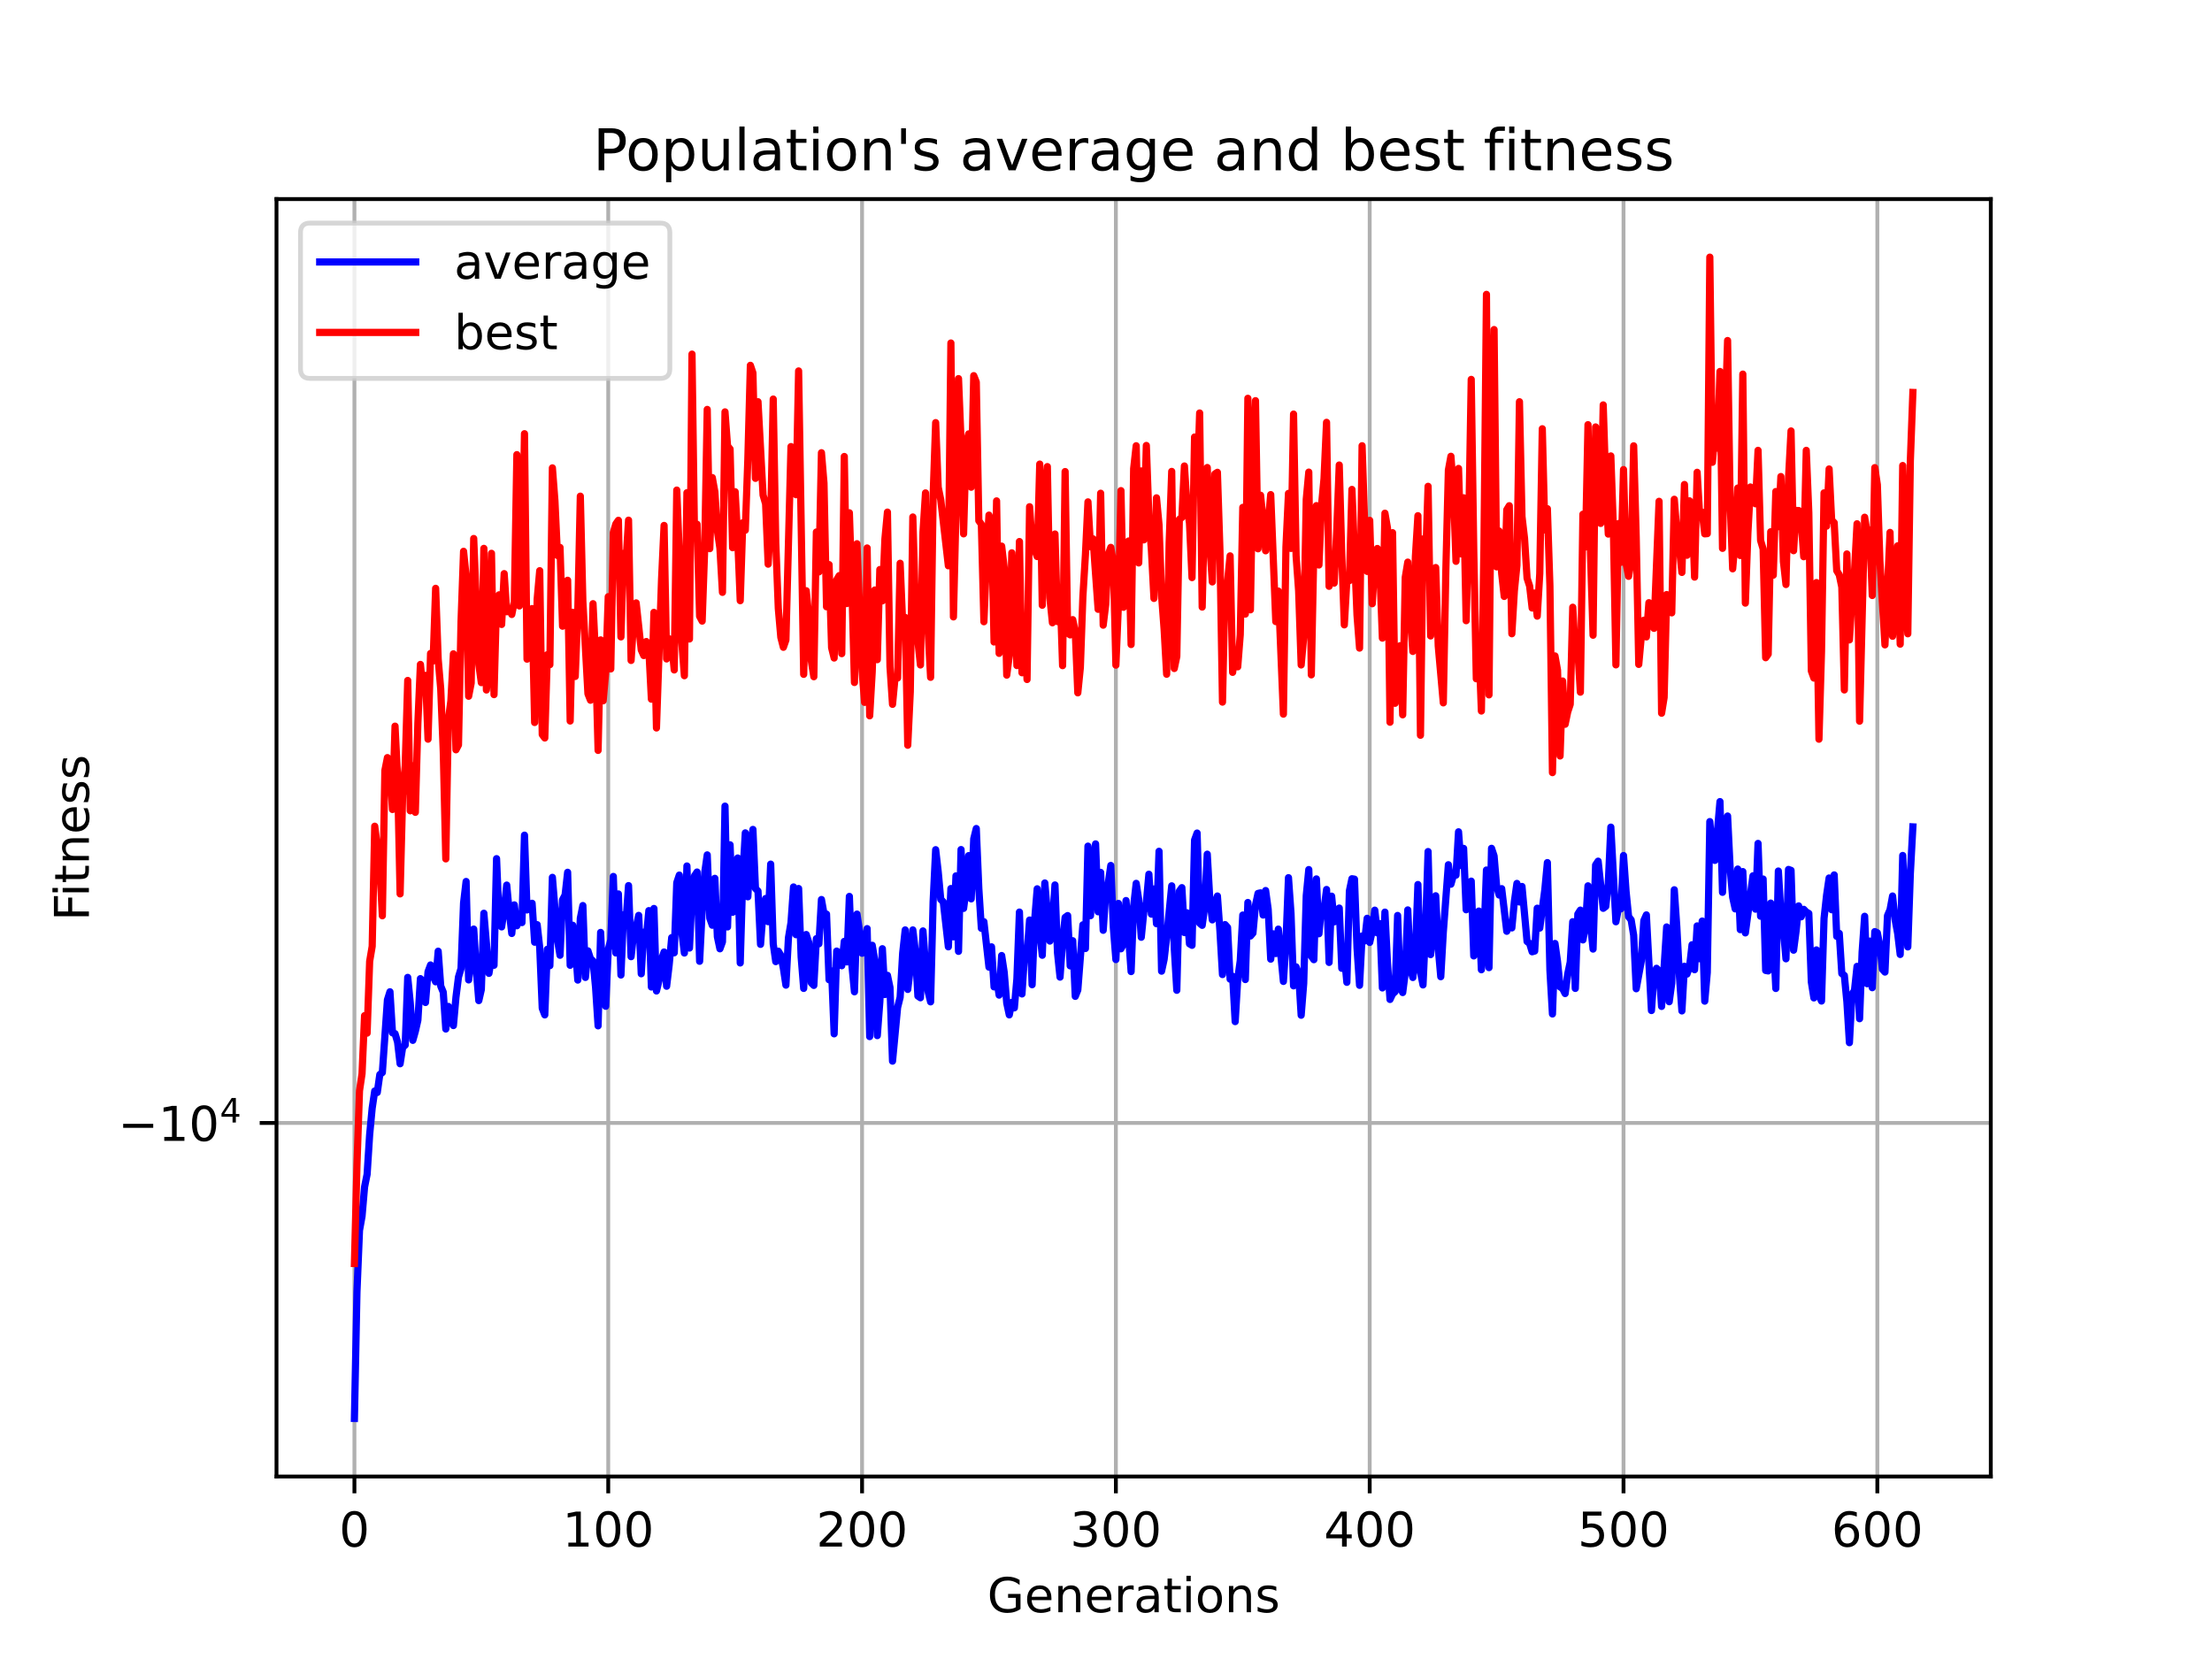 <?xml version="1.0" encoding="utf-8" standalone="no"?>
<!DOCTYPE svg PUBLIC "-//W3C//DTD SVG 1.1//EN"
  "http://www.w3.org/Graphics/SVG/1.1/DTD/svg11.dtd">
<!-- Created with matplotlib (https://matplotlib.org/) -->
<svg height="345.6pt" version="1.1" viewBox="0 0 460.8 345.6" width="460.8pt" xmlns="http://www.w3.org/2000/svg" xmlns:xlink="http://www.w3.org/1999/xlink">
 <defs>
  <style type="text/css">*{stroke-linecap:butt;stroke-linejoin:round;}</style>
 </defs>
 <g id="figure_1">
  <g id="patch_1">
   <path d="M 0 345.6 
L 460.8 345.6 
L 460.8 0 
L 0 0 
z
" style="fill:#ffffff;"/>
  </g>
  <g id="axes_1">
   <g id="patch_2">
    <path d="M 57.6 307.584 
L 414.72 307.584 
L 414.72 41.472 
L 57.6 41.472 
z
" style="fill:#ffffff;"/>
   </g>
   <g id="matplotlib.axis_1">
    <g id="xtick_1">
     <g id="line2d_1">
      <path clip-path="url(#pc590e0ab46)" d="M 73.833 307.584 
L 73.833 41.472 
" style="fill:none;stroke:#b0b0b0;stroke-linecap:square;stroke-width:0.8;"/>
     </g>
     <g id="line2d_2">
      <defs>
       <path d="M 0 0 
L 0 3.5 
" id="ma6adc0e510" style="stroke:#000000;stroke-width:0.8;"/>
      </defs>
      <g>
       <use style="stroke:#000000;stroke-width:0.8;" x="73.833" xlink:href="#ma6adc0e510" y="307.584"/>
      </g>
     </g>
     <g id="text_1">
      <!-- 0 -->
      <g transform="translate(70.651 322.182)scale(0.1 -0.1)">
       <defs>
        <path d="M 31.781 66.406 
Q 24.172 66.406 20.328 58.906 
Q 16.5 51.422 16.5 36.375 
Q 16.5 21.391 20.328 13.891 
Q 24.172 6.391 31.781 6.391 
Q 39.453 6.391 43.281 13.891 
Q 47.125 21.391 47.125 36.375 
Q 47.125 51.422 43.281 58.906 
Q 39.453 66.406 31.781 66.406 
z
M 31.781 74.219 
Q 44.047 74.219 50.516 64.516 
Q 56.984 54.828 56.984 36.375 
Q 56.984 17.969 50.516 8.266 
Q 44.047 -1.422 31.781 -1.422 
Q 19.531 -1.422 13.062 8.266 
Q 6.594 17.969 6.594 36.375 
Q 6.594 54.828 13.062 64.516 
Q 19.531 74.219 31.781 74.219 
z
" id="DejaVuSans-48"/>
       </defs>
       <use xlink:href="#DejaVuSans-48"/>
      </g>
     </g>
    </g>
    <g id="xtick_2">
     <g id="line2d_3">
      <path clip-path="url(#pc590e0ab46)" d="M 126.708 307.584 
L 126.708 41.472 
" style="fill:none;stroke:#b0b0b0;stroke-linecap:square;stroke-width:0.8;"/>
     </g>
     <g id="line2d_4">
      <g>
       <use style="stroke:#000000;stroke-width:0.8;" x="126.708" xlink:href="#ma6adc0e510" y="307.584"/>
      </g>
     </g>
     <g id="text_2">
      <!-- 100 -->
      <g transform="translate(117.164 322.182)scale(0.1 -0.1)">
       <defs>
        <path d="M 12.406 8.297 
L 28.516 8.297 
L 28.516 63.922 
L 10.984 60.406 
L 10.984 69.391 
L 28.422 72.906 
L 38.281 72.906 
L 38.281 8.297 
L 54.391 8.297 
L 54.391 0 
L 12.406 0 
z
" id="DejaVuSans-49"/>
       </defs>
       <use xlink:href="#DejaVuSans-49"/>
       <use x="63.623" xlink:href="#DejaVuSans-48"/>
       <use x="127.246" xlink:href="#DejaVuSans-48"/>
      </g>
     </g>
    </g>
    <g id="xtick_3">
     <g id="line2d_5">
      <path clip-path="url(#pc590e0ab46)" d="M 179.583 307.584 
L 179.583 41.472 
" style="fill:none;stroke:#b0b0b0;stroke-linecap:square;stroke-width:0.8;"/>
     </g>
     <g id="line2d_6">
      <g>
       <use style="stroke:#000000;stroke-width:0.8;" x="179.583" xlink:href="#ma6adc0e510" y="307.584"/>
      </g>
     </g>
     <g id="text_3">
      <!-- 200 -->
      <g transform="translate(170.04 322.182)scale(0.1 -0.1)">
       <defs>
        <path d="M 19.188 8.297 
L 53.609 8.297 
L 53.609 0 
L 7.328 0 
L 7.328 8.297 
Q 12.938 14.109 22.625 23.891 
Q 32.328 33.688 34.812 36.531 
Q 39.547 41.844 41.422 45.531 
Q 43.312 49.219 43.312 52.781 
Q 43.312 58.594 39.234 62.25 
Q 35.156 65.922 28.609 65.922 
Q 23.969 65.922 18.812 64.312 
Q 13.672 62.703 7.812 59.422 
L 7.812 69.391 
Q 13.766 71.781 18.938 73 
Q 24.125 74.219 28.422 74.219 
Q 39.75 74.219 46.484 68.547 
Q 53.219 62.891 53.219 53.422 
Q 53.219 48.922 51.531 44.891 
Q 49.859 40.875 45.406 35.406 
Q 44.188 33.984 37.641 27.219 
Q 31.109 20.453 19.188 8.297 
z
" id="DejaVuSans-50"/>
       </defs>
       <use xlink:href="#DejaVuSans-50"/>
       <use x="63.623" xlink:href="#DejaVuSans-48"/>
       <use x="127.246" xlink:href="#DejaVuSans-48"/>
      </g>
     </g>
    </g>
    <g id="xtick_4">
     <g id="line2d_7">
      <path clip-path="url(#pc590e0ab46)" d="M 232.459 307.584 
L 232.459 41.472 
" style="fill:none;stroke:#b0b0b0;stroke-linecap:square;stroke-width:0.8;"/>
     </g>
     <g id="line2d_8">
      <g>
       <use style="stroke:#000000;stroke-width:0.8;" x="232.459" xlink:href="#ma6adc0e510" y="307.584"/>
      </g>
     </g>
     <g id="text_4">
      <!-- 300 -->
      <g transform="translate(222.915 322.182)scale(0.1 -0.1)">
       <defs>
        <path d="M 40.578 39.312 
Q 47.656 37.797 51.625 33 
Q 55.609 28.219 55.609 21.188 
Q 55.609 10.406 48.188 4.484 
Q 40.766 -1.422 27.094 -1.422 
Q 22.516 -1.422 17.656 -0.516 
Q 12.797 0.391 7.625 2.203 
L 7.625 11.719 
Q 11.719 9.328 16.594 8.109 
Q 21.484 6.891 26.812 6.891 
Q 36.078 6.891 40.938 10.547 
Q 45.797 14.203 45.797 21.188 
Q 45.797 27.641 41.281 31.266 
Q 36.766 34.906 28.719 34.906 
L 20.219 34.906 
L 20.219 43.016 
L 29.109 43.016 
Q 36.375 43.016 40.234 45.922 
Q 44.094 48.828 44.094 54.297 
Q 44.094 59.906 40.109 62.906 
Q 36.141 65.922 28.719 65.922 
Q 24.656 65.922 20.016 65.031 
Q 15.375 64.156 9.812 62.312 
L 9.812 71.094 
Q 15.438 72.656 20.344 73.438 
Q 25.25 74.219 29.594 74.219 
Q 40.828 74.219 47.359 69.109 
Q 53.906 64.016 53.906 55.328 
Q 53.906 49.266 50.438 45.094 
Q 46.969 40.922 40.578 39.312 
z
" id="DejaVuSans-51"/>
       </defs>
       <use xlink:href="#DejaVuSans-51"/>
       <use x="63.623" xlink:href="#DejaVuSans-48"/>
       <use x="127.246" xlink:href="#DejaVuSans-48"/>
      </g>
     </g>
    </g>
    <g id="xtick_5">
     <g id="line2d_9">
      <path clip-path="url(#pc590e0ab46)" d="M 285.334 307.584 
L 285.334 41.472 
" style="fill:none;stroke:#b0b0b0;stroke-linecap:square;stroke-width:0.8;"/>
     </g>
     <g id="line2d_10">
      <g>
       <use style="stroke:#000000;stroke-width:0.8;" x="285.334" xlink:href="#ma6adc0e510" y="307.584"/>
      </g>
     </g>
     <g id="text_5">
      <!-- 400 -->
      <g transform="translate(275.79 322.182)scale(0.1 -0.1)">
       <defs>
        <path d="M 37.797 64.312 
L 12.891 25.391 
L 37.797 25.391 
z
M 35.203 72.906 
L 47.609 72.906 
L 47.609 25.391 
L 58.016 25.391 
L 58.016 17.188 
L 47.609 17.188 
L 47.609 0 
L 37.797 0 
L 37.797 17.188 
L 4.891 17.188 
L 4.891 26.703 
z
" id="DejaVuSans-52"/>
       </defs>
       <use xlink:href="#DejaVuSans-52"/>
       <use x="63.623" xlink:href="#DejaVuSans-48"/>
       <use x="127.246" xlink:href="#DejaVuSans-48"/>
      </g>
     </g>
    </g>
    <g id="xtick_6">
     <g id="line2d_11">
      <path clip-path="url(#pc590e0ab46)" d="M 338.209 307.584 
L 338.209 41.472 
" style="fill:none;stroke:#b0b0b0;stroke-linecap:square;stroke-width:0.8;"/>
     </g>
     <g id="line2d_12">
      <g>
       <use style="stroke:#000000;stroke-width:0.8;" x="338.209" xlink:href="#ma6adc0e510" y="307.584"/>
      </g>
     </g>
     <g id="text_6">
      <!-- 500 -->
      <g transform="translate(328.666 322.182)scale(0.1 -0.1)">
       <defs>
        <path d="M 10.797 72.906 
L 49.516 72.906 
L 49.516 64.594 
L 19.828 64.594 
L 19.828 46.734 
Q 21.969 47.469 24.109 47.828 
Q 26.266 48.188 28.422 48.188 
Q 40.625 48.188 47.75 41.5 
Q 54.891 34.812 54.891 23.391 
Q 54.891 11.625 47.562 5.094 
Q 40.234 -1.422 26.906 -1.422 
Q 22.312 -1.422 17.547 -0.641 
Q 12.797 0.141 7.719 1.703 
L 7.719 11.625 
Q 12.109 9.234 16.797 8.062 
Q 21.484 6.891 26.703 6.891 
Q 35.156 6.891 40.078 11.328 
Q 45.016 15.766 45.016 23.391 
Q 45.016 31 40.078 35.438 
Q 35.156 39.891 26.703 39.891 
Q 22.75 39.891 18.812 39.016 
Q 14.891 38.141 10.797 36.281 
z
" id="DejaVuSans-53"/>
       </defs>
       <use xlink:href="#DejaVuSans-53"/>
       <use x="63.623" xlink:href="#DejaVuSans-48"/>
       <use x="127.246" xlink:href="#DejaVuSans-48"/>
      </g>
     </g>
    </g>
    <g id="xtick_7">
     <g id="line2d_13">
      <path clip-path="url(#pc590e0ab46)" d="M 391.085 307.584 
L 391.085 41.472 
" style="fill:none;stroke:#b0b0b0;stroke-linecap:square;stroke-width:0.8;"/>
     </g>
     <g id="line2d_14">
      <g>
       <use style="stroke:#000000;stroke-width:0.8;" x="391.085" xlink:href="#ma6adc0e510" y="307.584"/>
      </g>
     </g>
     <g id="text_7">
      <!-- 600 -->
      <g transform="translate(381.541 322.182)scale(0.1 -0.1)">
       <defs>
        <path d="M 33.016 40.375 
Q 26.375 40.375 22.484 35.828 
Q 18.609 31.297 18.609 23.391 
Q 18.609 15.531 22.484 10.953 
Q 26.375 6.391 33.016 6.391 
Q 39.656 6.391 43.531 10.953 
Q 47.406 15.531 47.406 23.391 
Q 47.406 31.297 43.531 35.828 
Q 39.656 40.375 33.016 40.375 
z
M 52.594 71.297 
L 52.594 62.312 
Q 48.875 64.062 45.094 64.984 
Q 41.312 65.922 37.594 65.922 
Q 27.828 65.922 22.672 59.328 
Q 17.531 52.734 16.797 39.406 
Q 19.672 43.656 24.016 45.922 
Q 28.375 48.188 33.594 48.188 
Q 44.578 48.188 50.953 41.516 
Q 57.328 34.859 57.328 23.391 
Q 57.328 12.156 50.688 5.359 
Q 44.047 -1.422 33.016 -1.422 
Q 20.359 -1.422 13.672 8.266 
Q 6.984 17.969 6.984 36.375 
Q 6.984 53.656 15.188 63.938 
Q 23.391 74.219 37.203 74.219 
Q 40.922 74.219 44.703 73.484 
Q 48.484 72.75 52.594 71.297 
z
" id="DejaVuSans-54"/>
       </defs>
       <use xlink:href="#DejaVuSans-54"/>
       <use x="63.623" xlink:href="#DejaVuSans-48"/>
       <use x="127.246" xlink:href="#DejaVuSans-48"/>
      </g>
     </g>
    </g>
    <g id="text_8">
     <!-- Generations -->
     <g transform="translate(205.662 335.861)scale(0.1 -0.1)">
      <defs>
       <path d="M 59.516 10.406 
L 59.516 29.984 
L 43.406 29.984 
L 43.406 38.094 
L 69.281 38.094 
L 69.281 6.781 
Q 63.578 2.734 56.688 0.656 
Q 49.812 -1.422 42 -1.422 
Q 24.906 -1.422 15.25 8.562 
Q 5.609 18.562 5.609 36.375 
Q 5.609 54.25 15.25 64.234 
Q 24.906 74.219 42 74.219 
Q 49.125 74.219 55.547 72.453 
Q 61.969 70.703 67.391 67.281 
L 67.391 56.781 
Q 61.922 61.422 55.766 63.766 
Q 49.609 66.109 42.828 66.109 
Q 29.438 66.109 22.719 58.641 
Q 16.016 51.172 16.016 36.375 
Q 16.016 21.625 22.719 14.156 
Q 29.438 6.688 42.828 6.688 
Q 48.047 6.688 52.141 7.594 
Q 56.25 8.5 59.516 10.406 
z
" id="DejaVuSans-71"/>
       <path d="M 56.203 29.594 
L 56.203 25.203 
L 14.891 25.203 
Q 15.484 15.922 20.484 11.062 
Q 25.484 6.203 34.422 6.203 
Q 39.594 6.203 44.453 7.469 
Q 49.312 8.734 54.109 11.281 
L 54.109 2.781 
Q 49.266 0.734 44.188 -0.344 
Q 39.109 -1.422 33.891 -1.422 
Q 20.797 -1.422 13.156 6.188 
Q 5.516 13.812 5.516 26.812 
Q 5.516 40.234 12.766 48.109 
Q 20.016 56 32.328 56 
Q 43.359 56 49.781 48.891 
Q 56.203 41.797 56.203 29.594 
z
M 47.219 32.234 
Q 47.125 39.594 43.094 43.984 
Q 39.062 48.391 32.422 48.391 
Q 24.906 48.391 20.391 44.141 
Q 15.875 39.891 15.188 32.172 
z
" id="DejaVuSans-101"/>
       <path d="M 54.891 33.016 
L 54.891 0 
L 45.906 0 
L 45.906 32.719 
Q 45.906 40.484 42.875 44.328 
Q 39.844 48.188 33.797 48.188 
Q 26.516 48.188 22.312 43.547 
Q 18.109 38.922 18.109 30.906 
L 18.109 0 
L 9.078 0 
L 9.078 54.688 
L 18.109 54.688 
L 18.109 46.188 
Q 21.344 51.125 25.703 53.562 
Q 30.078 56 35.797 56 
Q 45.219 56 50.047 50.172 
Q 54.891 44.344 54.891 33.016 
z
" id="DejaVuSans-110"/>
       <path d="M 41.109 46.297 
Q 39.594 47.172 37.812 47.578 
Q 36.031 48 33.891 48 
Q 26.266 48 22.188 43.047 
Q 18.109 38.094 18.109 28.812 
L 18.109 0 
L 9.078 0 
L 9.078 54.688 
L 18.109 54.688 
L 18.109 46.188 
Q 20.953 51.172 25.484 53.578 
Q 30.031 56 36.531 56 
Q 37.453 56 38.578 55.875 
Q 39.703 55.766 41.062 55.516 
z
" id="DejaVuSans-114"/>
       <path d="M 34.281 27.484 
Q 23.391 27.484 19.188 25 
Q 14.984 22.516 14.984 16.5 
Q 14.984 11.719 18.141 8.906 
Q 21.297 6.109 26.703 6.109 
Q 34.188 6.109 38.703 11.406 
Q 43.219 16.703 43.219 25.484 
L 43.219 27.484 
z
M 52.203 31.203 
L 52.203 0 
L 43.219 0 
L 43.219 8.297 
Q 40.141 3.328 35.547 0.953 
Q 30.953 -1.422 24.312 -1.422 
Q 15.922 -1.422 10.953 3.297 
Q 6 8.016 6 15.922 
Q 6 25.141 12.172 29.828 
Q 18.359 34.516 30.609 34.516 
L 43.219 34.516 
L 43.219 35.406 
Q 43.219 41.609 39.141 45 
Q 35.062 48.391 27.688 48.391 
Q 23 48.391 18.547 47.266 
Q 14.109 46.141 10.016 43.891 
L 10.016 52.203 
Q 14.938 54.109 19.578 55.047 
Q 24.219 56 28.609 56 
Q 40.484 56 46.344 49.844 
Q 52.203 43.703 52.203 31.203 
z
" id="DejaVuSans-97"/>
       <path d="M 18.312 70.219 
L 18.312 54.688 
L 36.812 54.688 
L 36.812 47.703 
L 18.312 47.703 
L 18.312 18.016 
Q 18.312 11.328 20.141 9.422 
Q 21.969 7.516 27.594 7.516 
L 36.812 7.516 
L 36.812 0 
L 27.594 0 
Q 17.188 0 13.234 3.875 
Q 9.281 7.766 9.281 18.016 
L 9.281 47.703 
L 2.688 47.703 
L 2.688 54.688 
L 9.281 54.688 
L 9.281 70.219 
z
" id="DejaVuSans-116"/>
       <path d="M 9.422 54.688 
L 18.406 54.688 
L 18.406 0 
L 9.422 0 
z
M 9.422 75.984 
L 18.406 75.984 
L 18.406 64.594 
L 9.422 64.594 
z
" id="DejaVuSans-105"/>
       <path d="M 30.609 48.391 
Q 23.391 48.391 19.188 42.75 
Q 14.984 37.109 14.984 27.297 
Q 14.984 17.484 19.156 11.844 
Q 23.344 6.203 30.609 6.203 
Q 37.797 6.203 41.984 11.859 
Q 46.188 17.531 46.188 27.297 
Q 46.188 37.016 41.984 42.703 
Q 37.797 48.391 30.609 48.391 
z
M 30.609 56 
Q 42.328 56 49.016 48.375 
Q 55.719 40.766 55.719 27.297 
Q 55.719 13.875 49.016 6.219 
Q 42.328 -1.422 30.609 -1.422 
Q 18.844 -1.422 12.172 6.219 
Q 5.516 13.875 5.516 27.297 
Q 5.516 40.766 12.172 48.375 
Q 18.844 56 30.609 56 
z
" id="DejaVuSans-111"/>
       <path d="M 44.281 53.078 
L 44.281 44.578 
Q 40.484 46.531 36.375 47.5 
Q 32.281 48.484 27.875 48.484 
Q 21.188 48.484 17.844 46.438 
Q 14.5 44.391 14.5 40.281 
Q 14.5 37.156 16.891 35.375 
Q 19.281 33.594 26.516 31.984 
L 29.594 31.297 
Q 39.156 29.25 43.188 25.516 
Q 47.219 21.781 47.219 15.094 
Q 47.219 7.469 41.188 3.016 
Q 35.156 -1.422 24.609 -1.422 
Q 20.219 -1.422 15.453 -0.562 
Q 10.688 0.297 5.422 2 
L 5.422 11.281 
Q 10.406 8.688 15.234 7.391 
Q 20.062 6.109 24.812 6.109 
Q 31.156 6.109 34.562 8.281 
Q 37.984 10.453 37.984 14.406 
Q 37.984 18.062 35.516 20.016 
Q 33.062 21.969 24.703 23.781 
L 21.578 24.516 
Q 13.234 26.266 9.516 29.906 
Q 5.812 33.547 5.812 39.891 
Q 5.812 47.609 11.281 51.797 
Q 16.75 56 26.812 56 
Q 31.781 56 36.172 55.266 
Q 40.578 54.547 44.281 53.078 
z
" id="DejaVuSans-115"/>
      </defs>
      <use xlink:href="#DejaVuSans-71"/>
      <use x="77.49" xlink:href="#DejaVuSans-101"/>
      <use x="139.014" xlink:href="#DejaVuSans-110"/>
      <use x="202.393" xlink:href="#DejaVuSans-101"/>
      <use x="263.916" xlink:href="#DejaVuSans-114"/>
      <use x="305.029" xlink:href="#DejaVuSans-97"/>
      <use x="366.309" xlink:href="#DejaVuSans-116"/>
      <use x="405.518" xlink:href="#DejaVuSans-105"/>
      <use x="433.301" xlink:href="#DejaVuSans-111"/>
      <use x="494.482" xlink:href="#DejaVuSans-110"/>
      <use x="557.861" xlink:href="#DejaVuSans-115"/>
     </g>
    </g>
   </g>
   <g id="matplotlib.axis_2">
    <g id="ytick_1">
     <g id="line2d_15">
      <path clip-path="url(#pc590e0ab46)" d="M 57.6 233.935 
L 414.72 233.935 
" style="fill:none;stroke:#b0b0b0;stroke-linecap:square;stroke-width:0.8;"/>
     </g>
     <g id="line2d_16">
      <defs>
       <path d="M 0 0 
L -3.5 0 
" id="m2216885a93" style="stroke:#000000;stroke-width:0.8;"/>
      </defs>
      <g>
       <use style="stroke:#000000;stroke-width:0.8;" x="57.6" xlink:href="#m2216885a93" y="233.935"/>
      </g>
     </g>
     <g id="text_9">
      <!-- $\mathdefault{-10^{4}}$ -->
      <g transform="translate(24.6 237.734)scale(0.1 -0.1)">
       <defs>
        <path d="M 10.594 35.5 
L 73.188 35.5 
L 73.188 27.203 
L 10.594 27.203 
z
" id="DejaVuSans-8722"/>
       </defs>
       <use transform="translate(0 0.684)" xlink:href="#DejaVuSans-8722"/>
       <use transform="translate(83.789 0.684)" xlink:href="#DejaVuSans-49"/>
       <use transform="translate(147.412 0.684)" xlink:href="#DejaVuSans-48"/>
       <use transform="translate(211.992 38.966)scale(0.7)" xlink:href="#DejaVuSans-52"/>
      </g>
     </g>
    </g>
    <g id="text_10">
     <!-- Fitness -->
     <g transform="translate(18.52 191.845)rotate(-90)scale(0.1 -0.1)">
      <defs>
       <path d="M 9.812 72.906 
L 51.703 72.906 
L 51.703 64.594 
L 19.672 64.594 
L 19.672 43.109 
L 48.578 43.109 
L 48.578 34.812 
L 19.672 34.812 
L 19.672 0 
L 9.812 0 
z
" id="DejaVuSans-70"/>
      </defs>
      <use xlink:href="#DejaVuSans-70"/>
      <use x="50.27" xlink:href="#DejaVuSans-105"/>
      <use x="78.053" xlink:href="#DejaVuSans-116"/>
      <use x="117.262" xlink:href="#DejaVuSans-110"/>
      <use x="180.641" xlink:href="#DejaVuSans-101"/>
      <use x="242.164" xlink:href="#DejaVuSans-115"/>
      <use x="294.264" xlink:href="#DejaVuSans-115"/>
     </g>
    </g>
   </g>
   <g id="line2d_17">
    <path clip-path="url(#pc590e0ab46)" d="M 73.833 295.488 
L 74.361 269.157 
L 74.89 256.321 
L 75.419 253.365 
L 75.948 247.256 
L 76.476 244.626 
L 77.005 236.376 
L 77.534 230.831 
L 78.063 227.273 
L 78.592 227.585 
L 79.12 223.851 
L 79.649 223.428 
L 80.707 208.293 
L 81.235 206.605 
L 81.764 215.16 
L 82.293 215.327 
L 82.822 217.086 
L 83.35 221.601 
L 83.879 218.189 
L 84.408 217.719 
L 84.937 203.608 
L 85.465 208.913 
L 85.994 216.724 
L 86.523 214.847 
L 87.052 212.517 
L 87.58 203.87 
L 88.109 204.402 
L 88.638 208.833 
L 89.167 202.428 
L 89.695 201.019 
L 90.224 203.396 
L 90.753 204.53 
L 91.282 198.155 
L 91.81 205.413 
L 92.339 206.69 
L 92.868 214.36 
L 93.397 209.651 
L 93.925 212.35 
L 94.454 213.642 
L 94.983 207.752 
L 95.512 203.522 
L 96.04 201.757 
L 96.569 188.107 
L 97.098 183.629 
L 97.627 204.134 
L 98.155 199.495 
L 98.684 193.545 
L 99.213 201.951 
L 99.742 208.445 
L 100.27 206.133 
L 100.799 190.247 
L 101.857 202.77 
L 102.385 199.612 
L 102.914 201.083 
L 103.443 178.875 
L 103.972 191.767 
L 104.5 193.091 
L 105.029 189.513 
L 105.558 184.381 
L 106.087 190.019 
L 106.615 194.458 
L 107.144 188.502 
L 107.673 192.856 
L 108.202 191.306 
L 108.73 192.193 
L 109.259 173.981 
L 109.788 189.552 
L 110.317 189.303 
L 110.845 188.17 
L 111.374 196.275 
L 111.903 192.626 
L 112.432 197.402 
L 112.96 210.039 
L 113.489 211.419 
L 114.018 197.751 
L 114.547 201.168 
L 115.075 182.771 
L 116.133 195.799 
L 116.662 198.998 
L 117.191 187.456 
L 117.719 186.446 
L 118.248 181.714 
L 118.777 201.085 
L 119.306 192.744 
L 119.834 196.722 
L 120.363 204.167 
L 120.892 191.289 
L 121.421 188.645 
L 121.949 203.617 
L 122.478 198.082 
L 123.007 199.721 
L 123.536 200.186 
L 124.064 205.642 
L 124.593 213.698 
L 125.122 194.24 
L 125.651 205.729 
L 126.179 209.626 
L 126.708 197.823 
L 127.237 195.795 
L 127.766 182.581 
L 128.294 198.522 
L 128.823 186.222 
L 129.352 203.114 
L 129.881 190.567 
L 130.409 191.994 
L 130.938 184.49 
L 131.467 199.295 
L 131.996 194.516 
L 132.524 193.09 
L 133.053 190.693 
L 133.582 202.852 
L 134.111 194.188 
L 134.639 195.383 
L 135.168 189.701 
L 135.697 205.609 
L 136.226 189.255 
L 136.754 206.437 
L 137.283 204.276 
L 137.812 199.823 
L 138.341 198.32 
L 138.869 205.452 
L 139.398 201.021 
L 139.927 195.327 
L 140.456 198.486 
L 140.984 183.88 
L 141.513 182.297 
L 142.042 194.231 
L 142.571 198.528 
L 143.099 180.4 
L 143.628 197.497 
L 144.157 186.453 
L 144.686 182.443 
L 145.214 181.659 
L 145.743 200.254 
L 146.272 189.725 
L 146.801 181.793 
L 147.329 178.091 
L 147.858 191.272 
L 148.387 192.746 
L 148.916 182.973 
L 149.444 195.152 
L 149.973 197.651 
L 150.502 196.199 
L 151.031 167.933 
L 151.559 193.1 
L 152.088 175.99 
L 152.617 190.046 
L 153.146 189.692 
L 153.674 178.737 
L 154.203 200.601 
L 154.732 182.575 
L 155.261 173.505 
L 155.789 186.822 
L 156.318 176.903 
L 156.847 172.787 
L 157.376 185.089 
L 157.905 185.638 
L 158.433 196.727 
L 158.962 189.871 
L 159.491 187.178 
L 160.02 192.003 
L 160.548 180.012 
L 161.077 196.639 
L 161.606 200.323 
L 162.135 198.148 
L 162.663 199.025 
L 163.192 201.735 
L 163.721 205.223 
L 164.25 195.343 
L 164.778 192.206 
L 165.307 184.771 
L 165.836 194.713 
L 166.365 185.094 
L 166.893 199.344 
L 167.422 205.904 
L 167.951 194.68 
L 168.48 196.33 
L 169.008 204.75 
L 169.537 205.278 
L 170.066 195.542 
L 170.595 196.606 
L 171.123 187.388 
L 171.652 190.352 
L 172.181 190.428 
L 172.71 204.101 
L 173.238 202.251 
L 173.767 215.366 
L 174.296 198.13 
L 174.825 198.521 
L 175.353 201.177 
L 175.882 196.105 
L 176.411 200.378 
L 176.94 186.74 
L 177.468 201.082 
L 177.997 206.608 
L 178.526 190.421 
L 179.055 194.029 
L 179.583 198.577 
L 180.112 196.967 
L 180.641 193.45 
L 181.17 215.941 
L 181.698 196.918 
L 182.227 200.053 
L 182.756 215.734 
L 183.285 208.687 
L 183.813 197.635 
L 184.342 207.185 
L 184.871 203.175 
L 185.4 205.723 
L 185.928 221.054 
L 186.986 209.873 
L 187.515 207.747 
L 188.043 198.549 
L 188.572 193.719 
L 189.101 206.116 
L 189.63 201.691 
L 190.158 193.721 
L 190.687 198.191 
L 191.216 207.493 
L 191.745 207.851 
L 192.273 193.931 
L 192.802 201.046 
L 193.331 206.528 
L 193.86 208.705 
L 194.388 187.828 
L 194.917 177.006 
L 195.446 181.602 
L 195.975 187.359 
L 196.504 187.878 
L 197.561 197.242 
L 198.09 185.099 
L 198.619 195.157 
L 199.147 182.46 
L 199.676 198.185 
L 200.205 176.978 
L 200.734 189.235 
L 201.262 185.265 
L 201.791 178.24 
L 202.32 187.25 
L 202.849 174.733 
L 203.377 172.599 
L 203.906 185.098 
L 204.435 193.383 
L 204.964 192.009 
L 206.021 201.473 
L 206.55 197.244 
L 207.079 205.587 
L 207.607 203.837 
L 208.136 207.297 
L 208.665 199.055 
L 209.194 202.547 
L 209.722 208.953 
L 210.251 211.417 
L 210.78 208.825 
L 211.309 209.958 
L 211.837 203.898 
L 212.366 190.001 
L 212.895 207.06 
L 213.424 198.871 
L 213.952 198.741 
L 214.481 191.662 
L 215.01 205.135 
L 215.539 191.632 
L 216.067 185.156 
L 216.596 193.911 
L 217.125 199 
L 217.654 183.94 
L 218.711 196.042 
L 219.24 192.445 
L 219.769 184.352 
L 220.297 198.479 
L 220.826 203.553 
L 221.355 196.009 
L 221.884 191.118 
L 222.412 190.733 
L 222.941 201.206 
L 223.47 195.968 
L 223.999 207.559 
L 224.527 206.239 
L 225.585 192.658 
L 226.114 197.592 
L 226.642 176.266 
L 227.171 190.756 
L 227.7 181.002 
L 228.229 175.799 
L 228.757 189.937 
L 229.286 181.737 
L 229.815 193.797 
L 230.344 186.107 
L 230.872 183.965 
L 231.401 180.29 
L 231.93 193.244 
L 232.459 199.892 
L 232.987 188.194 
L 233.516 197.651 
L 234.045 196.671 
L 234.574 187.601 
L 235.631 202.397 
L 236.16 188.727 
L 236.689 184.021 
L 237.218 187.434 
L 237.746 195.249 
L 238.275 189.949 
L 238.804 188.041 
L 239.333 182.117 
L 239.861 190.428 
L 240.39 185.195 
L 240.919 192.426 
L 241.448 177.339 
L 241.976 202.313 
L 242.505 199.87 
L 243.034 195.298 
L 244.091 184.537 
L 244.62 197.471 
L 245.149 206.296 
L 245.678 185.644 
L 246.206 184.914 
L 246.735 194.269 
L 247.264 190.157 
L 247.793 196.617 
L 248.321 196.925 
L 248.85 174.997 
L 249.379 173.541 
L 249.908 192.318 
L 250.436 192.764 
L 250.965 188.951 
L 251.494 177.943 
L 252.023 187.343 
L 252.551 191.628 
L 253.08 188.217 
L 253.609 186.656 
L 254.138 193.969 
L 254.666 203.018 
L 255.195 192.609 
L 255.724 193.199 
L 256.253 203.973 
L 256.781 203.369 
L 257.31 212.818 
L 257.839 203.987 
L 258.368 200.118 
L 258.896 190.621 
L 259.425 204.058 
L 259.954 188.006 
L 260.483 194.993 
L 261.011 194.375 
L 261.54 188.562 
L 262.069 186.114 
L 262.598 186 
L 263.126 190.614 
L 263.655 185.517 
L 264.184 189.425 
L 264.713 199.808 
L 265.241 194.538 
L 265.77 198.638 
L 266.299 193.553 
L 267.356 204.448 
L 267.885 196.359 
L 268.414 182.838 
L 268.943 190.316 
L 269.471 205.367 
L 270 201.415 
L 270.529 202.932 
L 271.058 211.495 
L 271.586 204.877 
L 272.115 186.594 
L 272.644 181.15 
L 273.173 199.178 
L 273.701 199.918 
L 274.23 183.094 
L 274.759 194.517 
L 275.288 188.974 
L 275.817 189.443 
L 276.345 185.296 
L 276.874 200.49 
L 277.403 186.689 
L 277.932 192.045 
L 278.46 191.042 
L 278.989 189.166 
L 279.518 201.719 
L 280.047 198.956 
L 280.575 204.636 
L 281.104 185.597 
L 281.633 183.057 
L 282.162 183.145 
L 282.69 197.472 
L 283.219 205.26 
L 283.748 194.992 
L 284.277 196.018 
L 284.805 191.3 
L 285.334 196.323 
L 285.863 193.967 
L 286.392 189.606 
L 286.92 194.339 
L 287.449 192.397 
L 287.978 205.805 
L 288.507 190.014 
L 289.035 200.571 
L 289.564 208.204 
L 290.093 207.069 
L 290.622 206.582 
L 291.15 190.707 
L 291.679 205.627 
L 292.208 206.767 
L 292.737 202.665 
L 293.265 189.553 
L 293.794 201.694 
L 294.323 203.633 
L 294.852 198.322 
L 295.38 184.265 
L 295.909 202.488 
L 296.438 205.176 
L 296.967 193.6 
L 297.495 177.395 
L 298.024 198.863 
L 299.082 186.607 
L 299.61 197.519 
L 300.139 203.464 
L 300.668 194.173 
L 301.725 180.142 
L 302.254 184.197 
L 302.783 182.324 
L 303.312 182.311 
L 303.84 173.282 
L 304.369 180.307 
L 304.898 176.735 
L 305.427 189.52 
L 305.955 184.795 
L 306.484 183.56 
L 307.013 199.136 
L 307.542 198.442 
L 308.07 189.793 
L 308.599 202.014 
L 309.128 195.472 
L 309.657 181.239 
L 310.185 201.576 
L 310.714 176.72 
L 311.243 178.317 
L 311.772 184.596 
L 312.3 186.449 
L 312.829 185.122 
L 313.887 194.001 
L 314.415 192.347 
L 314.944 193.301 
L 315.473 187.794 
L 316.002 184.035 
L 316.531 187.896 
L 317.059 184.67 
L 318.117 196.129 
L 318.646 196.531 
L 319.174 198.272 
L 319.703 198.119 
L 320.232 189.199 
L 320.761 193.338 
L 321.818 185.311 
L 322.347 179.695 
L 322.876 202.117 
L 323.404 211.227 
L 323.933 196.538 
L 324.462 200.323 
L 324.991 205.592 
L 325.519 205.917 
L 326.048 206.976 
L 326.577 202.95 
L 327.106 200.419 
L 327.634 192.004 
L 328.163 205.906 
L 328.692 190.415 
L 329.221 189.594 
L 329.749 195.802 
L 330.278 192.968 
L 330.807 184.535 
L 331.336 192.606 
L 331.864 197.711 
L 332.393 180.194 
L 332.922 179.4 
L 333.979 189.219 
L 334.508 188.828 
L 335.037 184.001 
L 335.566 172.31 
L 336.623 192.022 
L 337.152 189.207 
L 337.681 189.318 
L 338.209 178.222 
L 338.738 185.67 
L 339.267 190.963 
L 339.796 191.627 
L 340.324 194.845 
L 340.853 205.973 
L 341.911 200.215 
L 342.439 191.789 
L 342.968 190.591 
L 344.026 210.513 
L 344.554 202.991 
L 345.083 201.717 
L 345.612 202.301 
L 346.141 209.655 
L 347.198 193.1 
L 347.727 208.678 
L 348.256 204.798 
L 348.784 185.356 
L 349.313 193.124 
L 349.842 203.187 
L 350.371 210.591 
L 350.899 201.29 
L 351.428 202.922 
L 351.957 201.449 
L 352.486 196.807 
L 353.014 202.008 
L 353.543 192.885 
L 354.072 199.72 
L 354.601 191.873 
L 355.13 208.559 
L 355.658 202.582 
L 356.187 171.151 
L 356.716 177.471 
L 357.245 179.233 
L 358.302 166.987 
L 358.831 185.888 
L 359.36 172.064 
L 359.888 169.994 
L 360.417 180.79 
L 360.946 186.927 
L 361.475 189.336 
L 362.003 181.04 
L 362.532 193.662 
L 363.061 181.568 
L 363.59 194.338 
L 365.176 182.446 
L 365.705 189.394 
L 366.233 175.7 
L 366.762 190.864 
L 367.291 183.119 
L 367.82 202.162 
L 368.348 202.259 
L 368.877 188.131 
L 369.406 195.353 
L 369.935 205.917 
L 370.463 181.453 
L 370.992 190.222 
L 371.521 193.842 
L 372.05 199.735 
L 372.578 181.122 
L 373.107 181.313 
L 373.636 197.941 
L 374.165 193.909 
L 374.693 188.716 
L 375.222 190.987 
L 375.751 189.432 
L 376.28 189.991 
L 376.808 190.283 
L 377.337 204.574 
L 377.866 207.882 
L 378.395 197.887 
L 378.923 207.35 
L 379.452 208.535 
L 379.981 191.32 
L 380.51 186.491 
L 381.038 182.9 
L 381.567 189.508 
L 382.096 182.259 
L 382.625 195.058 
L 383.153 194.441 
L 383.682 202.804 
L 384.211 203.204 
L 384.74 208.703 
L 385.268 217.21 
L 385.797 207.182 
L 386.326 206.295 
L 386.855 201.313 
L 387.383 212.215 
L 387.912 198.349 
L 388.441 190.88 
L 388.97 204.932 
L 389.498 196.05 
L 390.027 205.753 
L 390.556 194.072 
L 391.085 194.33 
L 391.613 197.002 
L 392.142 201.921 
L 392.671 202.5 
L 393.2 190.748 
L 393.728 189.516 
L 394.257 186.655 
L 394.786 191.574 
L 395.315 194.438 
L 395.844 198.832 
L 396.372 178.212 
L 396.901 191.457 
L 397.43 197.257 
L 397.959 181.955 
L 398.487 172.253 
L 398.487 172.253 
" style="fill:none;stroke:#0000ff;stroke-linecap:square;stroke-width:1.5;"/>
   </g>
   <g id="line2d_18">
    <path clip-path="url(#pc590e0ab46)" d="M 73.833 263.217 
L 74.361 242.764 
L 74.89 227.236 
L 75.419 223.663 
L 75.948 211.58 
L 76.476 215.22 
L 77.005 200.268 
L 77.534 197.131 
L 78.063 172.119 
L 79.12 180.387 
L 79.649 190.769 
L 80.178 160.502 
L 80.707 157.824 
L 81.235 159.655 
L 81.764 168.638 
L 82.293 151.272 
L 82.822 161.903 
L 83.35 186.212 
L 83.879 165.636 
L 84.408 159.496 
L 84.937 141.75 
L 85.465 168.905 
L 85.994 159.523 
L 86.523 169.221 
L 87.052 150.61 
L 87.58 138.413 
L 88.109 144.036 
L 88.638 140.682 
L 89.167 153.984 
L 89.695 136.127 
L 90.224 137.691 
L 90.753 122.562 
L 91.282 137.32 
L 91.81 143.504 
L 92.339 156.51 
L 92.868 178.923 
L 93.397 149.992 
L 93.925 146.002 
L 94.454 136.206 
L 94.983 156.194 
L 95.512 155.174 
L 96.04 129.57 
L 96.569 114.849 
L 97.098 119.992 
L 97.627 145.038 
L 98.155 142.289 
L 98.684 112.182 
L 99.742 138.427 
L 100.27 142.205 
L 100.799 114.239 
L 101.328 143.737 
L 101.857 138.609 
L 102.385 115.267 
L 102.914 144.702 
L 103.443 125.069 
L 103.972 123.911 
L 104.5 130.087 
L 105.029 119.499 
L 105.558 127.433 
L 106.087 126.89 
L 106.615 128.004 
L 107.144 125.335 
L 107.673 94.707 
L 108.202 126.23 
L 108.73 121.307 
L 109.259 90.35 
L 109.788 137.314 
L 110.317 129.299 
L 110.845 126.776 
L 111.374 150.512 
L 111.903 124.8 
L 112.432 118.886 
L 112.96 153.023 
L 113.489 153.736 
L 114.018 136.384 
L 114.547 138.464 
L 115.075 97.47 
L 115.604 104.381 
L 116.133 115.725 
L 116.662 114.041 
L 117.191 130.449 
L 117.719 128.587 
L 118.248 120.88 
L 118.777 150.199 
L 119.306 127.559 
L 119.834 140.919 
L 120.363 127.341 
L 120.892 103.36 
L 121.421 125.279 
L 122.478 144.525 
L 123.007 145.87 
L 123.536 125.76 
L 124.064 136.606 
L 124.593 156.324 
L 125.122 133.304 
L 125.651 145.987 
L 126.179 139.998 
L 126.708 124.299 
L 127.237 139.352 
L 127.766 110.947 
L 128.294 109.141 
L 128.823 108.39 
L 129.352 132.679 
L 129.881 115.284 
L 130.409 117.002 
L 130.938 108.362 
L 131.467 137.583 
L 131.996 129.221 
L 132.524 125.596 
L 133.582 135.386 
L 134.111 136.565 
L 134.639 133.642 
L 135.168 135.362 
L 135.697 145.652 
L 136.226 127.57 
L 136.754 151.648 
L 137.812 120.756 
L 138.341 109.46 
L 138.869 137.271 
L 139.398 133.074 
L 139.927 134.078 
L 140.456 139.564 
L 140.984 102.094 
L 141.513 115.515 
L 142.042 133.885 
L 142.571 140.764 
L 143.099 102.644 
L 143.628 133.114 
L 144.157 73.771 
L 144.686 112.101 
L 145.214 109.216 
L 145.743 128.381 
L 146.272 129.386 
L 146.801 114.272 
L 147.329 85.293 
L 147.858 114.296 
L 148.387 99.493 
L 148.916 102.454 
L 149.444 110.561 
L 149.973 114.211 
L 150.502 123.398 
L 151.031 85.801 
L 151.559 92.893 
L 152.088 93.545 
L 152.617 114.098 
L 153.146 102.44 
L 153.674 112.163 
L 154.203 125.134 
L 154.732 108.905 
L 155.261 110.446 
L 155.789 95.657 
L 156.318 76.103 
L 156.847 77.689 
L 157.376 99.648 
L 157.905 83.686 
L 158.962 103.139 
L 159.491 104.974 
L 160.02 117.526 
L 160.548 108.114 
L 161.077 83.133 
L 161.606 113.066 
L 162.135 126.747 
L 162.663 132.782 
L 163.192 134.843 
L 163.721 133.312 
L 164.778 93.034 
L 165.307 97.162 
L 165.836 103.057 
L 166.365 77.276 
L 167.422 140.478 
L 167.951 123.06 
L 168.48 128.268 
L 169.008 137.655 
L 169.537 140.971 
L 170.066 110.83 
L 170.595 119.139 
L 171.123 94.312 
L 171.652 100.669 
L 172.181 126.4 
L 172.71 117.619 
L 173.238 134.924 
L 173.767 137.078 
L 174.296 120.813 
L 174.825 119.919 
L 175.353 136.17 
L 175.882 95.095 
L 176.411 125.733 
L 176.94 106.825 
L 177.468 122.499 
L 177.997 142.177 
L 178.526 113.272 
L 179.583 139.749 
L 180.112 146.316 
L 180.641 114.155 
L 181.17 149.116 
L 181.698 139.966 
L 182.227 122.911 
L 182.756 137.417 
L 183.285 118.646 
L 183.813 125.17 
L 184.342 112.301 
L 184.871 106.68 
L 185.4 138.854 
L 185.928 146.724 
L 186.457 141.153 
L 186.986 141.244 
L 187.515 117.339 
L 188.043 129.911 
L 188.572 128.617 
L 189.101 155.246 
L 189.63 144.108 
L 190.158 107.699 
L 190.687 126.026 
L 191.216 133.57 
L 191.745 138.524 
L 192.273 110.846 
L 192.802 102.683 
L 193.331 131.202 
L 193.86 141.1 
L 194.388 103.263 
L 194.917 88.043 
L 195.446 101.501 
L 195.975 104.103 
L 197.561 117.869 
L 198.09 71.454 
L 198.619 128.513 
L 199.147 106.542 
L 199.676 78.875 
L 200.205 91.881 
L 200.734 111.214 
L 201.262 92.346 
L 201.791 90.385 
L 202.32 101.498 
L 202.849 78.256 
L 203.377 79.597 
L 203.906 108.476 
L 204.435 109.213 
L 204.964 129.515 
L 205.492 116.852 
L 206.021 107.308 
L 206.55 108.866 
L 207.079 133.74 
L 207.607 104.346 
L 208.136 136.107 
L 208.665 113.769 
L 209.194 118.223 
L 209.722 140.641 
L 210.251 136.562 
L 210.78 115.164 
L 211.309 125.515 
L 211.837 138.645 
L 212.366 112.812 
L 212.895 140.146 
L 213.424 130.857 
L 213.952 141.552 
L 214.481 105.561 
L 215.01 113.119 
L 216.067 115.942 
L 216.596 96.679 
L 217.125 126.085 
L 217.654 103.771 
L 218.182 97.203 
L 218.711 124.534 
L 219.24 129.735 
L 219.769 111.243 
L 220.297 129.486 
L 220.826 122.774 
L 221.355 138.667 
L 221.884 98.235 
L 222.412 131.886 
L 222.941 132.257 
L 223.47 129.082 
L 223.999 131.621 
L 224.527 144.33 
L 225.056 139.067 
L 225.585 124.263 
L 226.114 115.575 
L 226.642 104.55 
L 227.171 113.887 
L 227.7 112.25 
L 228.757 126.93 
L 229.286 102.752 
L 229.815 130.234 
L 230.344 125.896 
L 230.872 115.508 
L 231.401 114.029 
L 231.93 117.113 
L 232.459 138.56 
L 232.987 125.938 
L 233.516 102.207 
L 234.045 126.509 
L 234.574 115.323 
L 235.102 112.705 
L 235.631 134.268 
L 236.16 97.633 
L 236.689 92.859 
L 237.218 117.269 
L 237.746 98.103 
L 238.275 112.463 
L 238.804 92.799 
L 239.333 107.577 
L 239.861 114.611 
L 240.39 124.661 
L 240.919 103.708 
L 241.448 109.336 
L 241.976 124.025 
L 242.505 131.087 
L 243.034 140.455 
L 243.563 112.985 
L 244.091 98.206 
L 244.62 139.259 
L 245.149 136.749 
L 245.678 108.187 
L 246.206 107.794 
L 246.735 97.075 
L 247.264 105.257 
L 247.793 108.996 
L 248.321 120.325 
L 248.85 91.038 
L 249.379 102.114 
L 249.908 86.031 
L 250.436 126.463 
L 250.965 104.401 
L 251.494 97.393 
L 252.023 113.585 
L 252.551 121.223 
L 253.08 98.732 
L 253.609 98.392 
L 254.138 114.699 
L 254.666 146.263 
L 255.195 121.977 
L 255.724 121.142 
L 256.253 115.796 
L 256.781 140.064 
L 257.31 136.002 
L 257.839 138.912 
L 258.368 132.202 
L 258.896 105.699 
L 259.425 127.926 
L 259.954 82.974 
L 260.483 127.041 
L 261.011 96.191 
L 261.54 83.467 
L 262.069 114.323 
L 262.598 103.162 
L 263.126 108.291 
L 263.655 114.74 
L 264.713 103.039 
L 265.77 129.489 
L 266.299 123.131 
L 267.356 148.765 
L 267.885 113.95 
L 268.414 102.782 
L 268.943 114.249 
L 269.471 86.264 
L 270 115.754 
L 270.529 123.076 
L 271.058 138.521 
L 271.586 132.697 
L 272.115 104.027 
L 272.644 98.349 
L 273.173 140.585 
L 273.701 114.273 
L 274.23 105.33 
L 274.759 117.7 
L 275.288 105.331 
L 275.817 99.713 
L 276.345 87.981 
L 276.874 122.136 
L 277.403 115.686 
L 277.932 121.472 
L 278.46 110.817 
L 278.989 96.871 
L 279.518 115.593 
L 280.047 130.17 
L 280.575 120.935 
L 281.104 120.965 
L 281.633 101.956 
L 282.69 128.145 
L 283.219 135.012 
L 283.748 92.855 
L 284.277 108.933 
L 284.805 119.035 
L 285.334 108.397 
L 285.863 125.765 
L 286.392 117.325 
L 286.92 114.257 
L 287.449 118.923 
L 287.978 132.932 
L 288.507 106.913 
L 289.035 109.971 
L 289.564 150.454 
L 290.093 110.97 
L 290.622 146.508 
L 291.15 135.137 
L 291.679 134.509 
L 292.208 148.909 
L 292.737 120.295 
L 293.265 117.102 
L 293.794 128.608 
L 294.323 135.708 
L 294.852 115.96 
L 295.38 107.43 
L 295.909 153.166 
L 296.438 112.271 
L 296.967 117.194 
L 297.495 101.311 
L 298.024 132.477 
L 298.553 119.49 
L 299.082 118.228 
L 299.61 134.543 
L 300.668 146.42 
L 301.197 118.775 
L 301.725 97.925 
L 302.254 95.053 
L 302.783 102.203 
L 303.312 116.934 
L 303.84 97.584 
L 304.369 115.38 
L 304.898 103.698 
L 305.427 129.304 
L 305.955 109.884 
L 306.484 79.038 
L 307.013 114.721 
L 307.542 141.404 
L 308.07 134.116 
L 308.599 148.119 
L 309.128 114.46 
L 309.657 61.323 
L 310.185 144.755 
L 310.714 90.397 
L 311.243 68.654 
L 311.772 118.086 
L 312.3 110.628 
L 312.829 119.506 
L 313.358 124.248 
L 313.887 106.204 
L 314.415 105.348 
L 314.944 132.02 
L 315.473 123.065 
L 316.002 117.756 
L 316.531 83.689 
L 317.059 107.606 
L 317.588 112.134 
L 318.117 120.448 
L 318.646 122.079 
L 319.174 126.66 
L 319.703 123.537 
L 320.232 128.353 
L 320.761 119.497 
L 321.289 89.318 
L 321.818 110.405 
L 322.347 105.971 
L 322.876 122.058 
L 323.404 160.949 
L 323.933 136.641 
L 324.462 139.614 
L 324.991 157.484 
L 325.519 141.865 
L 326.048 150.876 
L 326.577 148.336 
L 327.106 146.72 
L 327.634 126.497 
L 328.163 135.621 
L 328.692 135.507 
L 329.221 144.19 
L 329.749 107.127 
L 330.278 113.951 
L 330.807 88.468 
L 331.336 115.377 
L 331.864 132.328 
L 332.393 88.942 
L 332.922 107.527 
L 333.451 109.038 
L 333.979 84.348 
L 334.508 100.825 
L 335.037 111.26 
L 335.566 94.977 
L 336.094 109.927 
L 336.623 138.503 
L 337.152 109.07 
L 337.681 117.142 
L 338.209 97.823 
L 338.738 117.38 
L 339.267 120.061 
L 339.796 116.827 
L 340.324 92.877 
L 340.853 111.967 
L 341.382 138.408 
L 341.911 132.649 
L 342.439 129.205 
L 342.968 132.683 
L 343.497 125.549 
L 344.026 129.882 
L 344.554 130.896 
L 345.612 104.434 
L 346.141 148.575 
L 346.669 145.289 
L 347.198 123.857 
L 347.727 127.22 
L 348.256 127.67 
L 348.784 104.008 
L 349.313 110.816 
L 349.842 114.118 
L 350.371 119.248 
L 350.899 100.932 
L 351.428 115.674 
L 351.957 104.333 
L 352.486 105.336 
L 353.014 120.223 
L 353.543 98.39 
L 354.072 107.362 
L 354.601 106.693 
L 355.13 111.21 
L 355.658 111.166 
L 356.187 53.568 
L 356.716 96.306 
L 357.245 90.558 
L 357.773 93.35 
L 358.302 77.388 
L 358.831 114.234 
L 359.36 87.786 
L 359.888 70.938 
L 360.417 104.391 
L 360.946 118.496 
L 361.475 112.344 
L 362.003 101.67 
L 362.532 115.723 
L 363.061 77.936 
L 363.59 125.641 
L 364.118 111.031 
L 364.647 101.447 
L 365.176 103.493 
L 365.705 104.947 
L 366.233 93.817 
L 366.762 112.582 
L 367.291 114.364 
L 367.82 137.012 
L 368.348 136.264 
L 368.877 110.774 
L 369.406 119.818 
L 369.935 102.393 
L 370.463 109.713 
L 370.992 99.274 
L 371.521 116.981 
L 372.05 121.765 
L 372.578 99.718 
L 373.107 89.777 
L 373.636 114.72 
L 374.165 106.343 
L 374.693 106.352 
L 375.222 108.662 
L 375.751 115.975 
L 376.28 93.82 
L 376.808 106.797 
L 377.337 139.779 
L 377.866 141.25 
L 378.395 121.36 
L 378.923 153.99 
L 379.452 135.808 
L 379.981 102.675 
L 380.51 109.606 
L 381.038 97.695 
L 381.567 108.357 
L 382.096 108.894 
L 382.625 118.873 
L 383.153 119.759 
L 383.682 122.297 
L 384.211 143.73 
L 384.74 115.397 
L 385.268 133.303 
L 385.797 124.866 
L 386.326 119.039 
L 386.855 109.108 
L 387.383 150.233 
L 388.441 107.749 
L 388.97 111.077 
L 389.498 110.431 
L 390.027 124.052 
L 390.556 97.418 
L 391.085 100.976 
L 391.613 116.818 
L 392.671 134.337 
L 393.728 110.914 
L 394.257 132.547 
L 394.786 125.591 
L 395.315 113.702 
L 395.844 134.187 
L 396.372 96.978 
L 396.901 124.102 
L 397.43 132.029 
L 397.959 96.018 
L 398.487 81.756 
L 398.487 81.756 
" style="fill:none;stroke:#ff0000;stroke-linecap:square;stroke-width:1.5;"/>
   </g>
   <g id="patch_3">
    <path d="M 57.6 307.584 
L 57.6 41.472 
" style="fill:none;stroke:#000000;stroke-linecap:square;stroke-linejoin:miter;stroke-width:0.8;"/>
   </g>
   <g id="patch_4">
    <path d="M 414.72 307.584 
L 414.72 41.472 
" style="fill:none;stroke:#000000;stroke-linecap:square;stroke-linejoin:miter;stroke-width:0.8;"/>
   </g>
   <g id="patch_5">
    <path d="M 57.6 307.584 
L 414.72 307.584 
" style="fill:none;stroke:#000000;stroke-linecap:square;stroke-linejoin:miter;stroke-width:0.8;"/>
   </g>
   <g id="patch_6">
    <path d="M 57.6 41.472 
L 414.72 41.472 
" style="fill:none;stroke:#000000;stroke-linecap:square;stroke-linejoin:miter;stroke-width:0.8;"/>
   </g>
   <g id="text_11">
    <!-- Population's average and best fitness -->
    <g transform="translate(123.53 35.472)scale(0.12 -0.12)">
     <defs>
      <path d="M 19.672 64.797 
L 19.672 37.406 
L 32.078 37.406 
Q 38.969 37.406 42.719 40.969 
Q 46.484 44.531 46.484 51.125 
Q 46.484 57.672 42.719 61.234 
Q 38.969 64.797 32.078 64.797 
z
M 9.812 72.906 
L 32.078 72.906 
Q 44.344 72.906 50.609 67.359 
Q 56.891 61.812 56.891 51.125 
Q 56.891 40.328 50.609 34.812 
Q 44.344 29.297 32.078 29.297 
L 19.672 29.297 
L 19.672 0 
L 9.812 0 
z
" id="DejaVuSans-80"/>
      <path d="M 18.109 8.203 
L 18.109 -20.797 
L 9.078 -20.797 
L 9.078 54.688 
L 18.109 54.688 
L 18.109 46.391 
Q 20.953 51.266 25.266 53.625 
Q 29.594 56 35.594 56 
Q 45.562 56 51.781 48.094 
Q 58.016 40.188 58.016 27.297 
Q 58.016 14.406 51.781 6.484 
Q 45.562 -1.422 35.594 -1.422 
Q 29.594 -1.422 25.266 0.953 
Q 20.953 3.328 18.109 8.203 
z
M 48.688 27.297 
Q 48.688 37.203 44.609 42.844 
Q 40.531 48.484 33.406 48.484 
Q 26.266 48.484 22.188 42.844 
Q 18.109 37.203 18.109 27.297 
Q 18.109 17.391 22.188 11.75 
Q 26.266 6.109 33.406 6.109 
Q 40.531 6.109 44.609 11.75 
Q 48.688 17.391 48.688 27.297 
z
" id="DejaVuSans-112"/>
      <path d="M 8.5 21.578 
L 8.5 54.688 
L 17.484 54.688 
L 17.484 21.922 
Q 17.484 14.156 20.5 10.266 
Q 23.531 6.391 29.594 6.391 
Q 36.859 6.391 41.078 11.031 
Q 45.312 15.672 45.312 23.688 
L 45.312 54.688 
L 54.297 54.688 
L 54.297 0 
L 45.312 0 
L 45.312 8.406 
Q 42.047 3.422 37.719 1 
Q 33.406 -1.422 27.688 -1.422 
Q 18.266 -1.422 13.375 4.438 
Q 8.5 10.297 8.5 21.578 
z
M 31.109 56 
z
" id="DejaVuSans-117"/>
      <path d="M 9.422 75.984 
L 18.406 75.984 
L 18.406 0 
L 9.422 0 
z
" id="DejaVuSans-108"/>
      <path d="M 17.922 72.906 
L 17.922 45.797 
L 9.625 45.797 
L 9.625 72.906 
z
" id="DejaVuSans-39"/>
      <path id="DejaVuSans-32"/>
      <path d="M 2.984 54.688 
L 12.5 54.688 
L 29.594 8.797 
L 46.688 54.688 
L 56.203 54.688 
L 35.688 0 
L 23.484 0 
z
" id="DejaVuSans-118"/>
      <path d="M 45.406 27.984 
Q 45.406 37.75 41.375 43.109 
Q 37.359 48.484 30.078 48.484 
Q 22.859 48.484 18.828 43.109 
Q 14.797 37.75 14.797 27.984 
Q 14.797 18.266 18.828 12.891 
Q 22.859 7.516 30.078 7.516 
Q 37.359 7.516 41.375 12.891 
Q 45.406 18.266 45.406 27.984 
z
M 54.391 6.781 
Q 54.391 -7.172 48.188 -13.984 
Q 42 -20.797 29.203 -20.797 
Q 24.469 -20.797 20.266 -20.094 
Q 16.062 -19.391 12.109 -17.922 
L 12.109 -9.188 
Q 16.062 -11.328 19.922 -12.344 
Q 23.781 -13.375 27.781 -13.375 
Q 36.625 -13.375 41.016 -8.766 
Q 45.406 -4.156 45.406 5.172 
L 45.406 9.625 
Q 42.625 4.781 38.281 2.391 
Q 33.938 0 27.875 0 
Q 17.828 0 11.672 7.656 
Q 5.516 15.328 5.516 27.984 
Q 5.516 40.672 11.672 48.328 
Q 17.828 56 27.875 56 
Q 33.938 56 38.281 53.609 
Q 42.625 51.219 45.406 46.391 
L 45.406 54.688 
L 54.391 54.688 
z
" id="DejaVuSans-103"/>
      <path d="M 45.406 46.391 
L 45.406 75.984 
L 54.391 75.984 
L 54.391 0 
L 45.406 0 
L 45.406 8.203 
Q 42.578 3.328 38.25 0.953 
Q 33.938 -1.422 27.875 -1.422 
Q 17.969 -1.422 11.734 6.484 
Q 5.516 14.406 5.516 27.297 
Q 5.516 40.188 11.734 48.094 
Q 17.969 56 27.875 56 
Q 33.938 56 38.25 53.625 
Q 42.578 51.266 45.406 46.391 
z
M 14.797 27.297 
Q 14.797 17.391 18.875 11.75 
Q 22.953 6.109 30.078 6.109 
Q 37.203 6.109 41.297 11.75 
Q 45.406 17.391 45.406 27.297 
Q 45.406 37.203 41.297 42.844 
Q 37.203 48.484 30.078 48.484 
Q 22.953 48.484 18.875 42.844 
Q 14.797 37.203 14.797 27.297 
z
" id="DejaVuSans-100"/>
      <path d="M 48.688 27.297 
Q 48.688 37.203 44.609 42.844 
Q 40.531 48.484 33.406 48.484 
Q 26.266 48.484 22.188 42.844 
Q 18.109 37.203 18.109 27.297 
Q 18.109 17.391 22.188 11.75 
Q 26.266 6.109 33.406 6.109 
Q 40.531 6.109 44.609 11.75 
Q 48.688 17.391 48.688 27.297 
z
M 18.109 46.391 
Q 20.953 51.266 25.266 53.625 
Q 29.594 56 35.594 56 
Q 45.562 56 51.781 48.094 
Q 58.016 40.188 58.016 27.297 
Q 58.016 14.406 51.781 6.484 
Q 45.562 -1.422 35.594 -1.422 
Q 29.594 -1.422 25.266 0.953 
Q 20.953 3.328 18.109 8.203 
L 18.109 0 
L 9.078 0 
L 9.078 75.984 
L 18.109 75.984 
z
" id="DejaVuSans-98"/>
      <path d="M 37.109 75.984 
L 37.109 68.5 
L 28.516 68.5 
Q 23.688 68.5 21.797 66.547 
Q 19.922 64.594 19.922 59.516 
L 19.922 54.688 
L 34.719 54.688 
L 34.719 47.703 
L 19.922 47.703 
L 19.922 0 
L 10.891 0 
L 10.891 47.703 
L 2.297 47.703 
L 2.297 54.688 
L 10.891 54.688 
L 10.891 58.5 
Q 10.891 67.625 15.141 71.797 
Q 19.391 75.984 28.609 75.984 
z
" id="DejaVuSans-102"/>
     </defs>
     <use xlink:href="#DejaVuSans-80"/>
     <use x="56.678" xlink:href="#DejaVuSans-111"/>
     <use x="117.859" xlink:href="#DejaVuSans-112"/>
     <use x="181.336" xlink:href="#DejaVuSans-117"/>
     <use x="244.715" xlink:href="#DejaVuSans-108"/>
     <use x="272.498" xlink:href="#DejaVuSans-97"/>
     <use x="333.777" xlink:href="#DejaVuSans-116"/>
     <use x="372.986" xlink:href="#DejaVuSans-105"/>
     <use x="400.77" xlink:href="#DejaVuSans-111"/>
     <use x="461.951" xlink:href="#DejaVuSans-110"/>
     <use x="525.33" xlink:href="#DejaVuSans-39"/>
     <use x="552.82" xlink:href="#DejaVuSans-115"/>
     <use x="604.92" xlink:href="#DejaVuSans-32"/>
     <use x="636.707" xlink:href="#DejaVuSans-97"/>
     <use x="697.986" xlink:href="#DejaVuSans-118"/>
     <use x="757.166" xlink:href="#DejaVuSans-101"/>
     <use x="818.689" xlink:href="#DejaVuSans-114"/>
     <use x="859.803" xlink:href="#DejaVuSans-97"/>
     <use x="921.082" xlink:href="#DejaVuSans-103"/>
     <use x="984.559" xlink:href="#DejaVuSans-101"/>
     <use x="1046.082" xlink:href="#DejaVuSans-32"/>
     <use x="1077.869" xlink:href="#DejaVuSans-97"/>
     <use x="1139.148" xlink:href="#DejaVuSans-110"/>
     <use x="1202.527" xlink:href="#DejaVuSans-100"/>
     <use x="1266.004" xlink:href="#DejaVuSans-32"/>
     <use x="1297.791" xlink:href="#DejaVuSans-98"/>
     <use x="1361.268" xlink:href="#DejaVuSans-101"/>
     <use x="1422.791" xlink:href="#DejaVuSans-115"/>
     <use x="1474.891" xlink:href="#DejaVuSans-116"/>
     <use x="1514.1" xlink:href="#DejaVuSans-32"/>
     <use x="1545.887" xlink:href="#DejaVuSans-102"/>
     <use x="1581.092" xlink:href="#DejaVuSans-105"/>
     <use x="1608.875" xlink:href="#DejaVuSans-116"/>
     <use x="1648.084" xlink:href="#DejaVuSans-110"/>
     <use x="1711.463" xlink:href="#DejaVuSans-101"/>
     <use x="1772.986" xlink:href="#DejaVuSans-115"/>
     <use x="1825.086" xlink:href="#DejaVuSans-115"/>
    </g>
   </g>
   <g id="legend_1">
    <g id="patch_7">
     <path d="M 64.6 78.828 
L 137.541 78.828 
Q 139.541 78.828 139.541 76.828 
L 139.541 48.472 
Q 139.541 46.472 137.541 46.472 
L 64.6 46.472 
Q 62.6 46.472 62.6 48.472 
L 62.6 76.828 
Q 62.6 78.828 64.6 78.828 
z
" style="fill:#ffffff;opacity:0.8;stroke:#cccccc;stroke-linejoin:miter;"/>
    </g>
    <g id="line2d_19">
     <path d="M 66.6 54.57 
L 86.6 54.57 
" style="fill:none;stroke:#0000ff;stroke-linecap:square;stroke-width:1.5;"/>
    </g>
    <g id="line2d_20"/>
    <g id="text_12">
     <!-- average -->
     <g transform="translate(94.6 58.07)scale(0.1 -0.1)">
      <use xlink:href="#DejaVuSans-97"/>
      <use x="61.279" xlink:href="#DejaVuSans-118"/>
      <use x="120.459" xlink:href="#DejaVuSans-101"/>
      <use x="181.982" xlink:href="#DejaVuSans-114"/>
      <use x="223.096" xlink:href="#DejaVuSans-97"/>
      <use x="284.375" xlink:href="#DejaVuSans-103"/>
      <use x="347.852" xlink:href="#DejaVuSans-101"/>
     </g>
    </g>
    <g id="line2d_21">
     <path d="M 66.6 69.249 
L 86.6 69.249 
" style="fill:none;stroke:#ff0000;stroke-linecap:square;stroke-width:1.5;"/>
    </g>
    <g id="line2d_22"/>
    <g id="text_13">
     <!-- best -->
     <g transform="translate(94.6 72.749)scale(0.1 -0.1)">
      <use xlink:href="#DejaVuSans-98"/>
      <use x="63.477" xlink:href="#DejaVuSans-101"/>
      <use x="125" xlink:href="#DejaVuSans-115"/>
      <use x="177.1" xlink:href="#DejaVuSans-116"/>
     </g>
    </g>
   </g>
  </g>
 </g>
 <defs>
  <clipPath id="pc590e0ab46">
   <rect height="266.112" width="357.12" x="57.6" y="41.472"/>
  </clipPath>
 </defs>
</svg>
